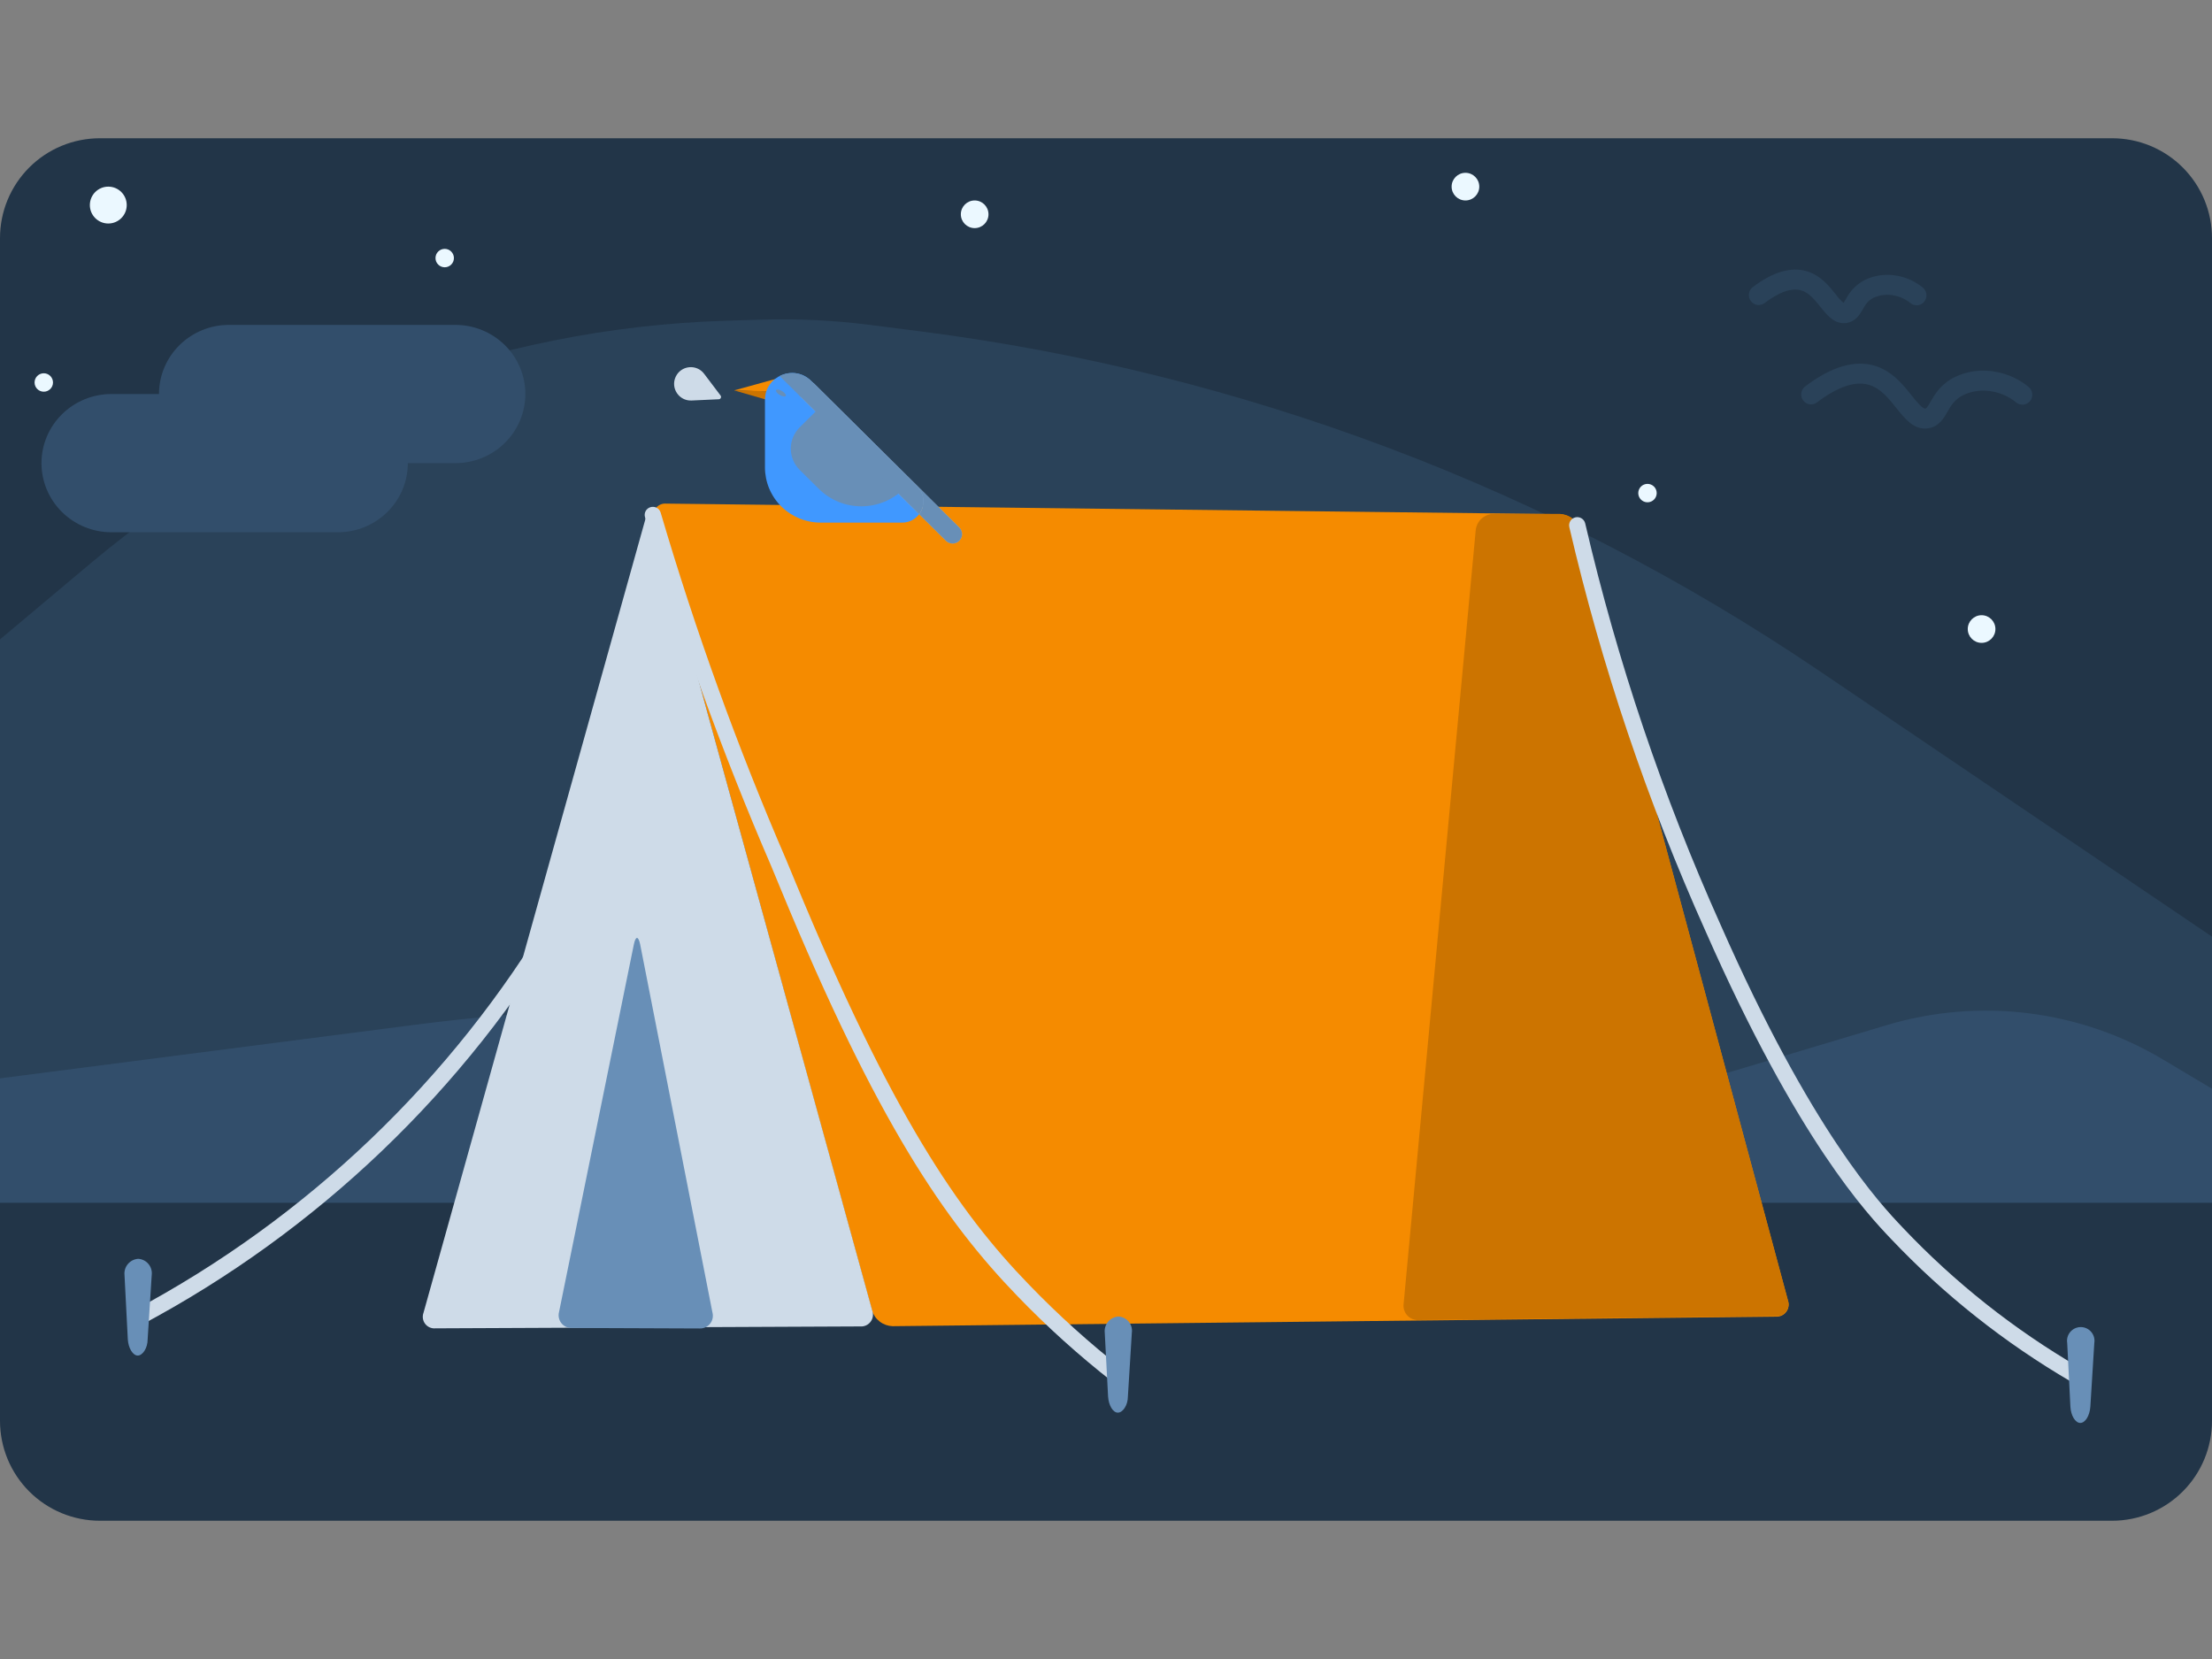 <svg width="320" height="240" viewBox="0 0 320 240" fill="none" xmlns="http://www.w3.org/2000/svg">
<rect x="0" y="0" width="320" height="240" fill="#808080" stroke="none"/>
<path d="M305.547 20H14.453C12.556 19.998 10.677 20.37 8.923 21.095C7.17 21.82 5.576 22.884 4.234 24.225C2.892 25.566 1.827 27.158 1.1 28.911C0.374 30.664 -8.08861e-07 32.543 0 34.44V205.547C0 209.38 1.523 213.056 4.233 215.767C6.944 218.477 10.62 220 14.453 220H305.547C309.38 220 313.056 218.477 315.767 215.767C318.477 213.056 320 209.38 320 205.547V34.44C320 32.543 319.626 30.664 318.9 28.911C318.173 27.158 317.108 25.566 315.766 24.225C314.424 22.884 312.83 21.82 311.077 21.095C309.323 20.37 307.444 19.998 305.547 20Z" fill="#223548"/>
<path d="M5.76973e-05 92.499L13.158 81.451C38.965 59.783 71.317 47.436 104.998 46.399L110.089 46.243C115.355 46.081 120.625 46.335 125.851 47.003L133.112 47.932C179.719 53.893 224.273 70.719 263.186 97.052L320 135.499V173.499H0L5.76973e-05 92.499Z" fill="#2A4259"/>
<path d="M0 156L60.136 148.24C92.168 144.107 124.658 145.173 156.351 151.399L196.238 159.234C212.173 162.364 228.63 161.566 244.187 156.909L272.941 148.303C286.36 144.286 300.85 146.083 312.882 153.256L320 157.5V174H0V156Z" fill="#324E6B"/>
<ellipse cx="2.667" cy="2.667" rx="2.667" ry="2.667" transform="matrix(-1 0 0 1 18.333 27)" fill="#EBF8FF"/>
<circle cx="2" cy="2" r="2" transform="matrix(-1 0 0 1 143 29)" fill="#EBF8FF"/>
<ellipse cx="1.333" cy="1.333" rx="1.333" ry="1.333" transform="matrix(-1 0 0 1 214 86.334)" fill="#EBF8FF"/>
<ellipse cx="1.333" cy="1.333" rx="1.333" ry="1.333" transform="matrix(-1 0 0 1 65.667 36)" fill="#EBF8FF"/>
<ellipse cx="1.333" cy="1.333" rx="1.333" ry="1.333" transform="matrix(-1 0 0 1 239.667 70)" fill="#EBF8FF"/>
<ellipse cx="2" cy="2" rx="2" ry="2" transform="matrix(-1 0 0 1 214 25)" fill="#EBF8FF"/>
<circle cx="2" cy="2" r="2" transform="matrix(-1 0 0 1 288.667 89)" fill="#EBF8FF"/>
<ellipse cx="1.333" cy="1.333" rx="1.333" ry="1.333" transform="matrix(-1 0 0 1 7.667 54)" fill="#EBF8FF"/>
<path d="M16.123 57H48.877C50.206 57 51.523 57.259 52.751 57.761C53.979 58.264 55.095 59 56.035 59.929C56.975 60.858 57.721 61.96 58.23 63.173C58.738 64.386 59 65.687 59 67C59 68.313 58.738 69.614 58.23 70.827C57.721 72.04 56.975 73.142 56.035 74.071C55.095 75 53.979 75.736 52.751 76.239C51.523 76.741 50.206 77 48.877 77H16.123C13.438 77 10.863 75.946 8.965 74.071C7.067 72.196 6 69.652 6 67C6 64.348 7.067 61.804 8.965 59.929C10.863 58.054 13.438 57 16.123 57Z" fill="#324E6B"/>
<path d="M33.123 47H65.877C67.206 47 68.523 47.259 69.751 47.761C70.979 48.264 72.095 49 73.035 49.929C73.975 50.858 74.721 51.96 75.23 53.173C75.738 54.386 76 55.687 76 57C76 58.313 75.738 59.614 75.23 60.827C74.721 62.04 73.975 63.142 73.035 64.071C72.095 65 70.979 65.736 69.751 66.239C68.523 66.741 67.206 67 65.877 67H33.123C30.438 67 27.863 65.946 25.965 64.071C24.067 62.196 23 59.652 23 57C23 54.348 24.067 51.804 25.965 49.929C27.863 48.054 30.438 47 33.123 47Z" fill="#324E6B"/>
<path d="M266.716 46.75C265.231 46.75 264.236 45.503 263.348 44.392C262.552 43.396 261.728 42.363 260.602 42.018C259.213 41.595 257.394 42.223 255.225 43.881C254.923 44.09 254.552 44.172 254.191 44.112C253.83 44.051 253.506 43.851 253.286 43.554C253.066 43.257 252.967 42.886 253.01 42.516C253.052 42.147 253.234 41.809 253.515 41.572C256.457 39.328 259.113 38.547 261.42 39.25C263.386 39.849 264.592 41.36 265.561 42.572C265.892 43.03 266.273 43.448 266.697 43.819C266.787 43.699 266.912 43.477 267.018 43.308C267.619 42.102 268.582 41.12 269.767 40.504C271.257 39.786 272.937 39.578 274.553 39.911C275.878 40.161 277.119 40.743 278.165 41.605C278.458 41.846 278.645 42.195 278.685 42.576C278.724 42.956 278.613 43.337 278.375 43.635C278.258 43.782 278.113 43.905 277.949 43.995C277.785 44.086 277.605 44.142 277.419 44.162C277.044 44.202 276.668 44.089 276.375 43.848C275.697 43.293 274.893 42.917 274.037 42.754C273.03 42.531 271.978 42.645 271.04 43.08C270.19 43.51 269.86 44.086 269.475 44.754C269.058 45.48 268.49 46.47 267.21 46.708C267.047 46.736 266.882 46.75 266.716 46.75Z" fill="#2A4259"/>
<path d="M278.47 61.999C276.708 61.999 275.502 60.491 274.335 59.026C273.221 57.632 272.07 56.193 270.418 55.688C268.4 55.069 265.837 55.939 262.796 58.257C262.493 58.466 262.123 58.549 261.761 58.488C261.4 58.427 261.076 58.228 260.856 57.931C260.636 57.633 260.537 57.262 260.58 56.893C260.623 56.524 260.804 56.186 261.086 55.949C264.89 53.044 268.304 52.024 271.239 52.92C273.728 53.679 275.291 55.636 276.545 57.206C277.247 58.085 278.13 59.185 278.55 59.101C278.723 59.072 278.941 58.713 279.278 58.124C279.891 57.056 280.734 55.59 282.755 54.565C284.652 53.646 286.792 53.382 288.851 53.812C290.543 54.134 292.13 54.877 293.47 55.975C293.616 56.094 293.736 56.241 293.826 56.408C293.915 56.575 293.972 56.758 293.992 56.947C294.011 57.135 293.994 57.326 293.941 57.508C293.889 57.691 293.801 57.861 293.683 58.008C293.566 58.156 293.421 58.279 293.256 58.37C293.092 58.461 292.912 58.518 292.726 58.538C292.54 58.558 292.352 58.541 292.172 58.487C291.993 58.433 291.825 58.344 291.68 58.225C290.71 57.428 289.56 56.889 288.334 56.655C286.881 56.344 285.368 56.518 284.019 57.15C282.755 57.801 282.255 58.661 281.726 59.58C281.196 60.498 280.519 61.683 279.028 61.947C278.843 61.979 278.657 61.997 278.47 61.999Z" fill="#2A4259"/>
<g clip-path="url(#clip0_2810_46921)">
<path d="M94.62 75.099C94.527 74.833 94.502 74.549 94.547 74.271C94.592 73.994 94.706 73.732 94.877 73.509C95.049 73.286 95.273 73.11 95.53 72.996C95.787 72.881 96.069 72.833 96.349 72.855L225.666 74.381C226.336 74.422 226.979 74.665 227.508 75.079C228.037 75.493 228.427 76.058 228.628 76.699L258.653 188.175C258.747 188.443 258.774 188.731 258.73 189.012C258.687 189.293 258.574 189.559 258.403 189.787C258.232 190.014 258.008 190.196 257.749 190.316C257.491 190.435 257.208 190.49 256.923 190.474L129.134 191.853C128.466 191.832 127.821 191.605 127.288 191.203C126.754 190.802 126.358 190.245 126.153 189.609L94.62 75.099Z" fill="#F58B00"/>
<path d="M205.189 190.969C204.889 190.98 204.589 190.925 204.312 190.808C204.035 190.691 203.786 190.516 203.583 190.294C203.38 190.072 203.228 189.808 203.137 189.522C203.046 189.235 203.018 188.932 203.055 188.634L213.487 76.68C213.558 76.044 213.859 75.456 214.333 75.025C214.808 74.596 215.422 74.353 216.062 74.344H225.666C226.334 74.374 226.977 74.609 227.507 75.017C228.037 75.425 228.428 75.986 228.628 76.624L258.653 188.1C258.747 188.369 258.774 188.656 258.73 188.938C258.687 189.219 258.574 189.485 258.403 189.712C258.232 189.94 258.008 190.121 257.75 190.241C257.491 190.361 257.208 190.415 256.923 190.399L205.189 190.969Z" fill="#CC7400"/>
<path d="M300.194 200.038C299.986 200.037 299.783 199.98 299.605 199.872C289.985 194.259 281.213 187.304 273.554 179.218C270.206 175.705 260.069 164.982 246.749 134.745C238.301 115.931 231.696 96.344 227.027 76.257C226.956 75.953 227.009 75.632 227.175 75.366C227.34 75.101 227.605 74.912 227.91 74.841C228.215 74.77 228.535 74.824 228.801 74.989C229.067 75.155 229.256 75.419 229.326 75.724C233.97 95.671 240.532 115.122 248.92 133.807C262.074 163.658 271.99 174.16 275.265 177.599C282.766 185.528 291.366 192.341 300.801 197.831C301.023 197.963 301.195 198.164 301.292 198.404C301.388 198.643 301.403 198.908 301.334 199.157C301.265 199.406 301.116 199.625 300.91 199.781C300.704 199.937 300.452 200.02 300.194 200.019V200.038Z" fill="#CEDBE8"/>
<path d="M161.697 200.166C161.438 200.172 161.184 200.087 160.98 199.927C156.094 196.112 151.483 191.957 147.182 187.494C136.787 176.734 126.944 162.572 112.87 128.436L111.582 125.328C104.472 108.879 98.372 92.013 93.313 74.823C93.268 74.675 93.253 74.52 93.269 74.367C93.284 74.214 93.33 74.065 93.404 73.93C93.478 73.795 93.577 73.675 93.698 73.579C93.818 73.483 93.956 73.412 94.104 73.369C94.253 73.324 94.409 73.309 94.564 73.324C94.718 73.339 94.868 73.385 95.005 73.459C95.142 73.532 95.263 73.632 95.361 73.752C95.459 73.873 95.532 74.011 95.576 74.16C100.608 91.269 106.678 108.056 113.753 124.427L115.041 127.535C129.023 161.322 138.682 175.355 148.874 185.857C153.098 190.237 157.623 194.318 162.415 198.069C162.537 198.165 162.639 198.283 162.716 198.418C162.792 198.553 162.841 198.701 162.86 198.855C162.879 199.009 162.867 199.165 162.825 199.314C162.784 199.463 162.713 199.603 162.617 199.725C162.509 199.865 162.369 199.977 162.209 200.054C162.05 200.131 161.874 200.169 161.697 200.166Z" fill="#CEDBE8"/>
<path d="M19.778 191.872C19.512 191.876 19.253 191.79 19.043 191.627C18.832 191.465 18.683 191.236 18.619 190.978C18.555 190.72 18.58 190.448 18.69 190.207C18.8 189.965 18.989 189.767 19.226 189.647C44.408 176.259 65.414 156.195 79.938 131.656C80.016 131.521 80.12 131.403 80.244 131.309C80.368 131.215 80.509 131.146 80.66 131.107C80.81 131.067 80.967 131.058 81.121 131.08C81.275 131.101 81.424 131.153 81.557 131.233C81.823 131.396 82.013 131.657 82.089 131.96C82.164 132.262 82.119 132.582 81.962 132.851C67.234 157.751 45.929 178.115 20.385 191.707C20.202 191.816 19.992 191.873 19.778 191.872Z" fill="#CEDBE8"/>
<path d="M94.619 75.098C94.288 73.847 93.718 73.847 93.368 75.098L61.264 189.921C61.168 190.185 61.139 190.47 61.181 190.748C61.223 191.026 61.334 191.289 61.505 191.512C61.675 191.736 61.899 191.913 62.156 192.027C62.413 192.141 62.695 192.189 62.975 192.165L124.46 191.889C124.743 191.909 125.027 191.858 125.286 191.74C125.544 191.623 125.77 191.443 125.941 191.216C126.113 190.99 126.225 190.725 126.269 190.444C126.312 190.163 126.285 189.876 126.189 189.609L94.619 75.098Z" fill="#CEDBE8"/>
<path d="M82.716 192.111C82.428 192.121 82.142 192.063 81.881 191.942C81.62 191.822 81.39 191.641 81.211 191.416C81.032 191.19 80.909 190.926 80.85 190.644C80.792 190.363 80.801 190.071 80.876 189.793L91.694 136.639C91.951 135.37 92.356 135.37 92.614 136.639L103.064 189.867C103.139 190.145 103.147 190.436 103.089 190.718C103.031 191 102.907 191.264 102.728 191.489C102.55 191.715 102.32 191.895 102.059 192.016C101.798 192.136 101.511 192.194 101.224 192.184L82.716 192.111Z" fill="#688FB7"/>
<path d="M163.169 202.005C163.169 203.293 162.433 204.36 161.715 204.36C160.998 204.36 160.373 203.293 160.299 202.005L159.821 192.809C159.788 192.523 159.813 192.232 159.897 191.956C159.98 191.68 160.119 191.424 160.305 191.203C160.491 190.983 160.721 190.802 160.979 190.674C161.237 190.545 161.519 190.471 161.808 190.455C162.092 190.47 162.37 190.544 162.625 190.672C162.879 190.8 163.104 190.98 163.286 191.2C163.467 191.419 163.601 191.674 163.679 191.948C163.757 192.222 163.778 192.509 163.739 192.791L163.169 202.005Z" fill="#688FB7"/>
<path d="M21.36 193.748C21.36 195.035 20.624 196.102 19.925 196.102C19.226 196.102 18.564 195.035 18.49 193.748L18.012 184.46C17.982 184.174 18.009 183.884 18.094 183.609C18.178 183.334 18.317 183.079 18.503 182.859C18.689 182.639 18.917 182.459 19.174 182.329C19.431 182.2 19.712 182.124 19.999 182.105C20.285 182.123 20.564 182.2 20.819 182.329C21.075 182.459 21.301 182.64 21.483 182.861C21.666 183.081 21.802 183.337 21.882 183.612C21.962 183.887 21.985 184.176 21.949 184.46L21.36 193.748Z" fill="#688FB7"/>
<path d="M302.402 203.495C302.31 204.801 301.666 205.849 300.949 205.849C300.231 205.849 299.587 204.801 299.514 203.495L299.054 194.299C299.006 194.014 299.021 193.722 299.097 193.444C299.173 193.165 299.31 192.907 299.496 192.686C299.683 192.466 299.915 192.288 300.177 192.167C300.439 192.045 300.724 191.982 301.013 191.982C301.302 191.982 301.588 192.045 301.85 192.167C302.112 192.288 302.344 192.466 302.53 192.686C302.717 192.907 302.853 193.165 302.93 193.444C303.006 193.722 303.021 194.014 302.973 194.299L302.402 203.495Z" fill="#688FB7"/>
</g>
<path d="M114.208 54.264L106.207 56.475L114.978 56.78L114.208 54.264Z" fill="#F58B00"/>
<path d="M111.208 57.923L106.207 56.475L111.9 56.627L111.208 57.923Z" fill="#CC7400"/>
<path d="M118.72 75.604H130.502C133.254 75.604 134.636 72.308 132.698 70.375L124.309 62.03L117.351 55.109C114.887 52.658 110.663 54.383 110.663 57.847V67.614C110.663 69.732 111.512 71.764 113.022 73.262C114.533 74.76 116.582 75.603 118.72 75.604Z" fill="#4098FF"/>
<path opacity="0.5" d="M115.869 57.45C115.333 56.919 115.332 56.057 115.868 55.526C116.404 54.995 117.274 54.995 117.81 55.527L138.78 76.309C139.316 76.841 139.316 77.702 138.78 78.233C138.244 78.764 137.375 78.764 136.839 78.233L115.869 57.45Z" fill="#CEDBE8"/>
<path d="M118.725 58.81L115.686 61.822C114.863 62.638 114.4 63.745 114.4 64.9C114.4 66.054 114.863 67.161 115.686 67.978L118.458 70.724C120.087 72.34 122.298 73.248 124.603 73.248C126.908 73.249 129.118 72.342 130.749 70.727L118.725 58.81Z" fill="#688FB7"/>
<path d="M132.693 70.374L124.304 62.029L117.345 55.108C116.025 53.794 117.266 56.723 115.855 57.435C115.604 57.179 115.464 56.835 115.466 56.477C115.469 56.12 115.613 55.778 115.868 55.525C116.125 55.27 116.474 55.127 116.838 55.127C117.202 55.127 117.551 55.27 117.809 55.525L138.78 76.309C139.037 76.564 139.182 76.91 139.182 77.27C139.182 77.631 139.037 77.977 138.78 78.232C138.652 78.359 138.501 78.459 138.334 78.527C138.168 78.596 137.989 78.631 137.809 78.631C137.629 78.631 137.45 78.596 137.283 78.527C137.117 78.459 136.965 78.359 136.838 78.232L132.969 74.398C133.824 73.257 133.885 71.56 132.693 70.374Z" fill="#688FB7"/>
<path d="M117.346 55.11L124.304 62.031L132.693 70.376C133.885 71.561 133.825 73.259 132.966 74.395L112.799 54.409C112.795 54.404 112.791 54.4 112.786 54.396C114.195 53.684 116.025 53.796 117.346 55.11Z" fill="#688FB7"/>
<path d="M113.668 57.272C113.576 57.427 113.19 57.367 112.806 57.139C112.423 56.91 112.187 56.599 112.279 56.444C112.371 56.289 112.757 56.349 113.141 56.578C113.524 56.807 113.76 57.117 113.668 57.272Z" fill="#688FB7"/>
<path d="M104.242 57.219C104.405 57.434 104.259 57.745 103.989 57.757L100.048 57.94C98.232 58.024 96.978 56.149 97.75 54.503C98.521 52.858 100.765 52.622 101.861 54.072L104.242 57.219Z" fill="#CEDBE8"/>
<defs>
<clipPath id="clip0_2810_46921">
<rect width="285" height="133" fill="white" transform="translate(18 72.85)"/>
</clipPath>
</defs>
</svg>
